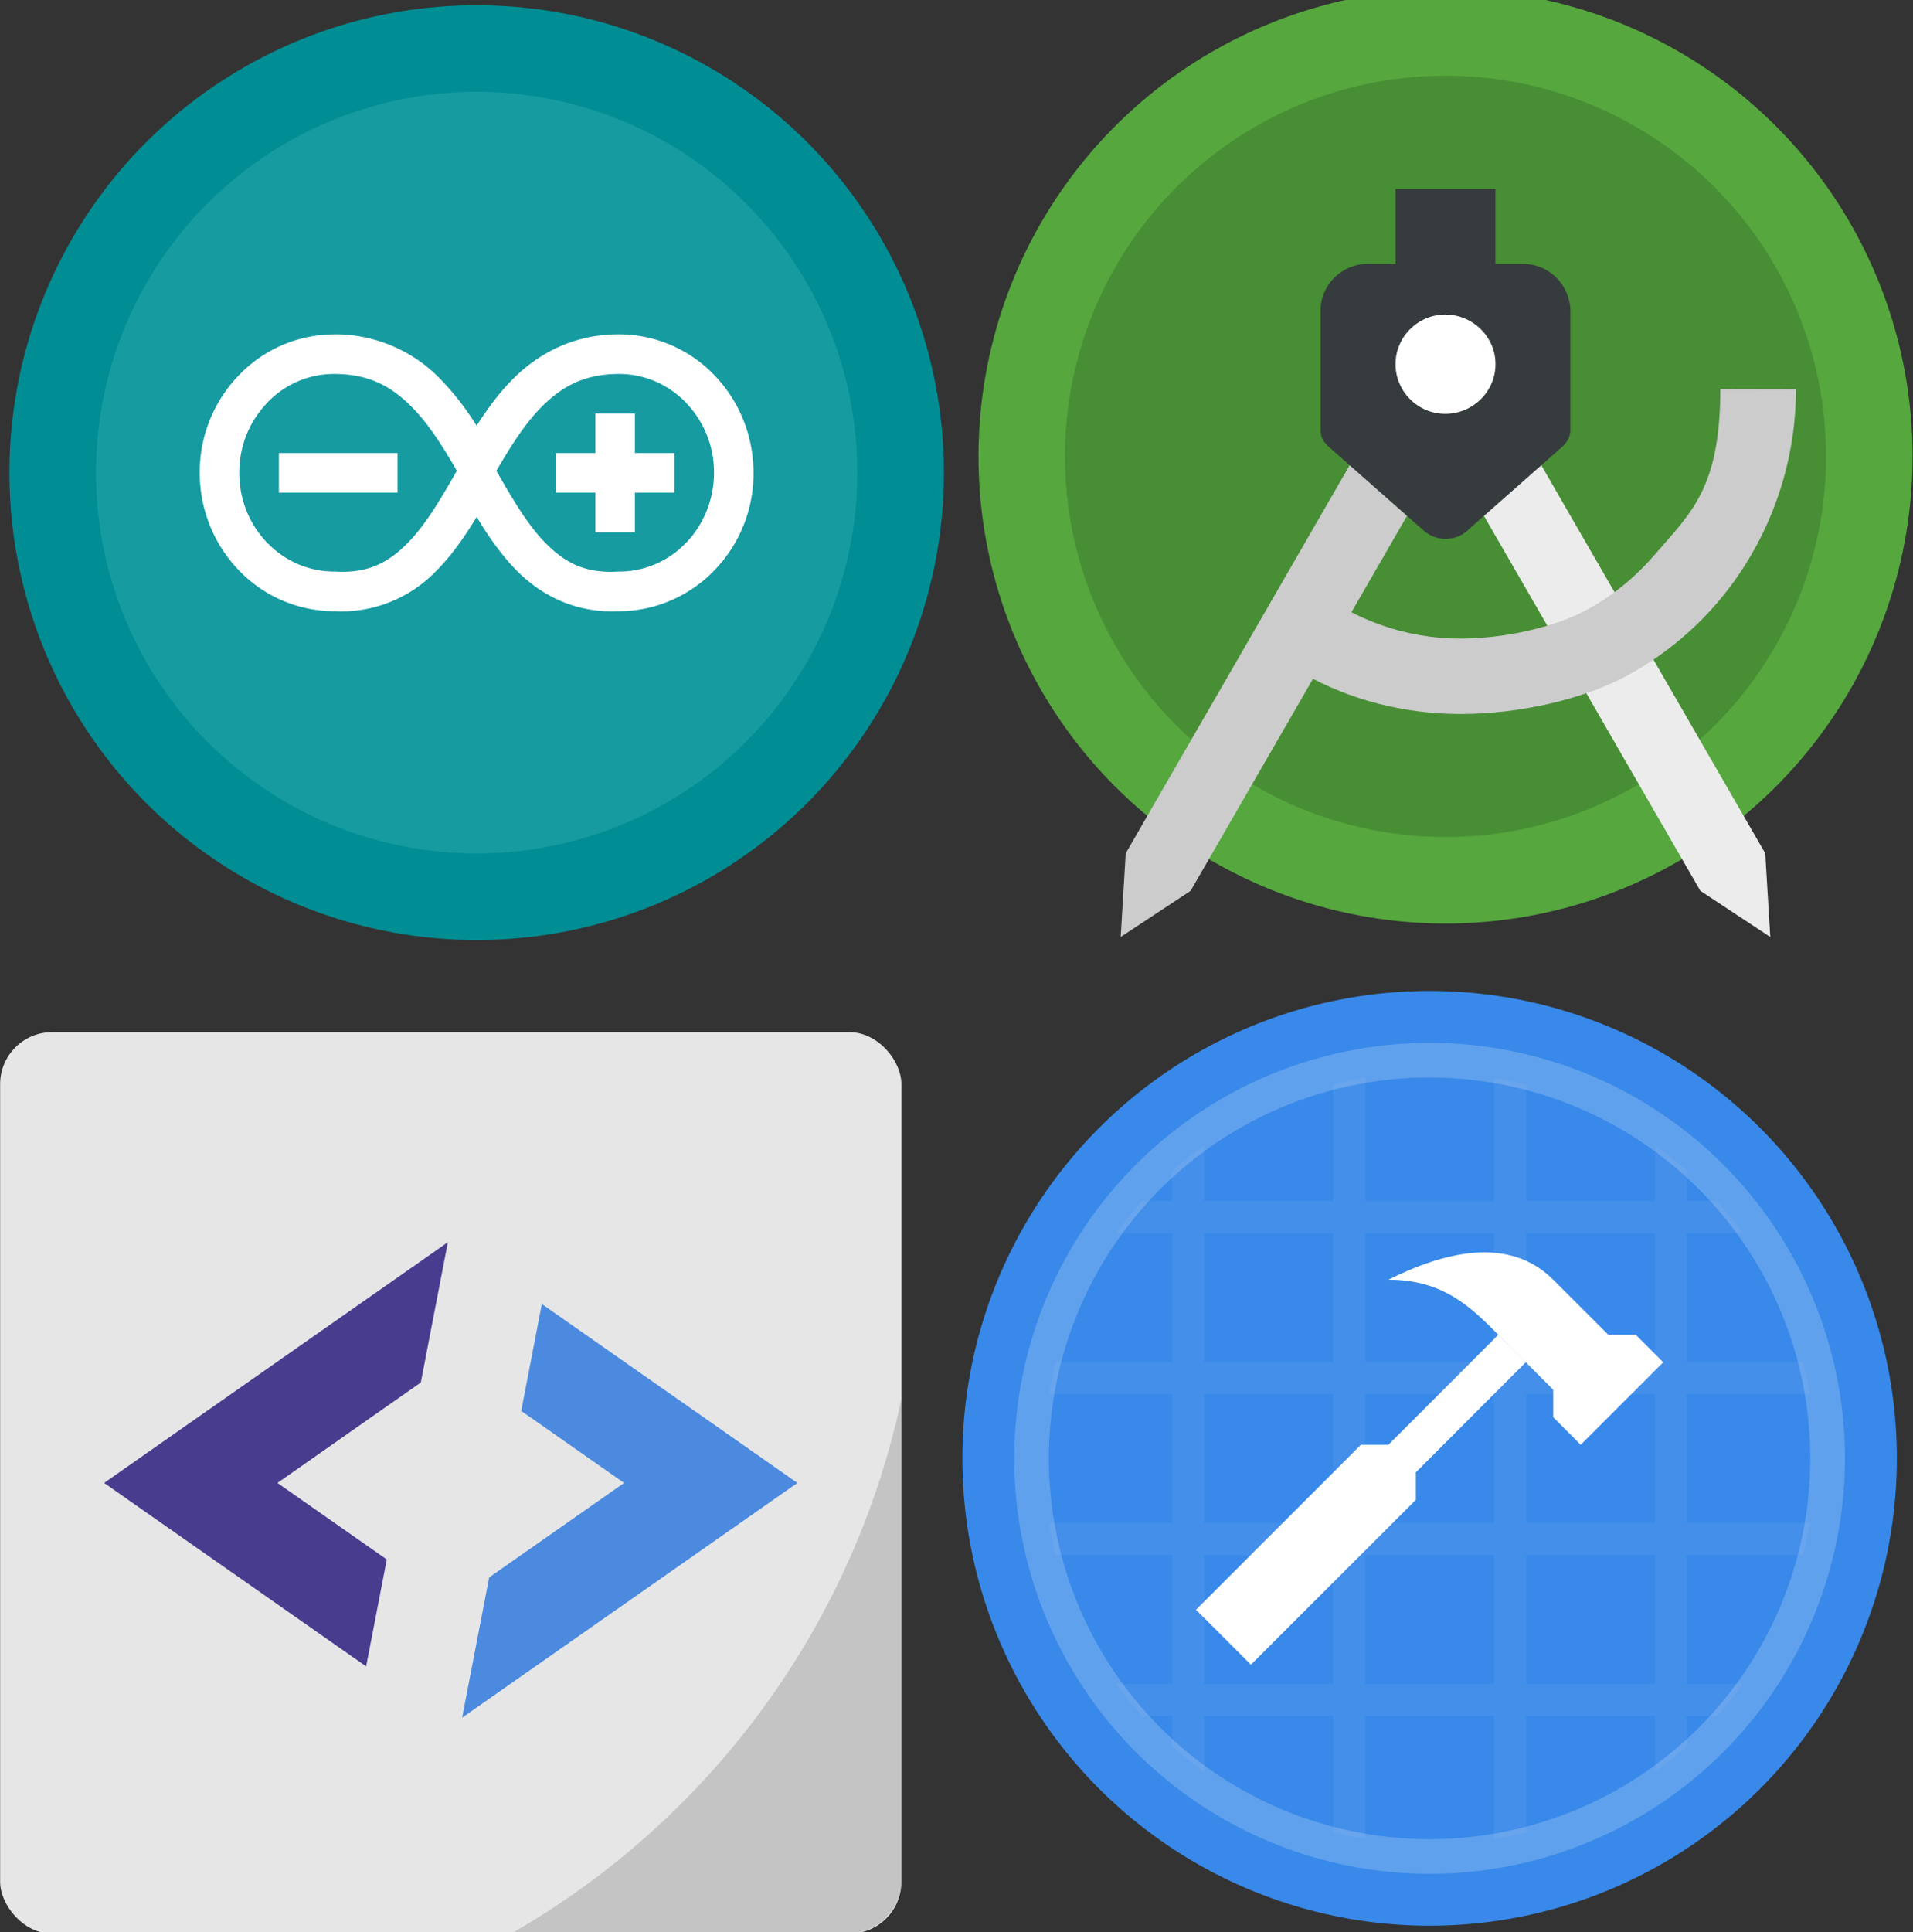 <?xml version="1.0" encoding="UTF-8" standalone="no"?>
<!-- Created with Inkscape (http://www.inkscape.org/) -->

<svg
   xmlns:dc="http://purl.org/dc/elements/1.1/"
   xmlns:cc="http://creativecommons.org/ns#"
   xmlns:rdf="http://www.w3.org/1999/02/22-rdf-syntax-ns#"
   xmlns:svg="http://www.w3.org/2000/svg"
   xmlns="http://www.w3.org/2000/svg"
   xmlns:sodipodi="http://sodipodi.sourceforge.net/DTD/sodipodi-0.dtd"
   xmlns:inkscape="http://www.inkscape.org/namespaces/inkscape"
   width="29.249mm"
   height="29.532mm"
   viewBox="0 0 29.249 29.532"
   version="1.1"
   id="svg4975"
   inkscape:version="0.92.4 (5da689c313, 2019-01-14)"
   sodipodi:docname="programming.svg">
  <rect x="0" y="0" width="29.249" height="29.532" fill="#333333" stroke="none"/>
  <defs
     id="defs4969">
    <linearGradient
       gradientUnits="userSpaceOnUse"
       gradientTransform="matrix(1.04,0,0,1.04,-25.261,-152.314)"
       y2="27.346"
       y1="57"
       x2="46.168"
       x1="46.168"
       id="b-97">
      <stop
         id="stop2725"
         offset="0" />
      <stop
         id="stop2727"
         offset="1"
         stop-opacity="0" />
    </linearGradient>
  </defs>
  <sodipodi:namedview
     id="base"
     pagecolor="#ffffff"
     bordercolor="#666666"
     borderopacity="1.0"
     inkscape:pageopacity="0.0"
     inkscape:pageshadow="2"
     inkscape:zoom="0.35"
     inkscape:cx="-241.86888"
     inkscape:cy="-304.19194"
     inkscape:document-units="mm"
     inkscape:current-layer="layer1"
     showgrid="false"
     fit-margin-top="0"
     fit-margin-left="0"
     fit-margin-right="0"
     fit-margin-bottom="0"
     inkscape:window-width="1920"
     inkscape:window-height="1003"
     inkscape:window-x="0"
     inkscape:window-y="0"
     inkscape:window-maximized="1" />
  <g
     inkscape:label="Taso 1"
     inkscape:groupmode="layer"
     id="layer1"
     transform="translate(-30.733,-38.817)">
    <g
       id="g864"
       transform="matrix(1,0,0,1,29.554,-242.489)">
      <circle
         id="circle858"
         style="fill:#008d93;paint-order:stroke markers fill"
         r="7.144"
         cy="288.53"
         cx="8.467" />
      <circle
         id="circle860"
         r="5.821"
         cy="288.53"
         cx="8.467"
         style="fill:#169ba1;paint-order:stroke markers fill" />
      <path
         id="path862"
         d="m 6.294,286.417 a 2.018,2.018 0 0 0 -1.452,0.614 2.125,2.125 0 0 0 -0.609,1.502 c 0,0.28 0.054,0.557 0.159,0.814 0.104,0.257 0.258,0.491 0.45,0.687 a 2.023,2.023 0 0 0 1.435,0.614 h 0.018 a 2.007,2.007 0 0 0 1.528,-0.59 c 0.257,-0.252 0.46,-0.548 0.644,-0.85 0.184,0.302 0.386,0.598 0.643,0.85 0.377,0.367 0.89,0.62 1.529,0.59 h 0.018 c 0.263,-0.002 0.523,-0.056 0.766,-0.159 0.25,-0.105 0.477,-0.26 0.669,-0.455 l 10e-4,-0.002 a 2.123,2.123 0 0 0 0.607,-1.499 c 0,-0.28 -0.054,-0.557 -0.158,-0.814 l -0.002,-0.005 a 2.13,2.13 0 0 0 -0.449,-0.684 2.022,2.022 0 0 0 -1.453,-0.614 c -0.671,0 -1.202,0.277 -1.594,0.661 -0.227,0.222 -0.411,0.476 -0.578,0.736 a 4.15,4.15 0 0 0 -0.577,-0.736 2.231,2.231 0 0 0 -1.595,-0.661 z m -0.007,0.605 c 0.537,0 0.88,0.192 1.193,0.51 0.25,0.252 0.468,0.595 0.684,0.97 -0.247,0.436 -0.486,0.835 -0.754,1.106 -0.296,0.298 -0.602,0.463 -1.103,0.434 h -0.02 c -0.19,0 -0.383,-0.04 -0.559,-0.117 A 1.458,1.458 0 0 1 5.263,289.6 l -0.006,-0.005 a 1.526,1.526 0 0 1 -0.419,-1.063 1.526,1.526 0 0 1 0.42,-1.062 l 0.005,-0.006 a 1.406,1.406 0 0 1 1.025,-0.442 z m 4.359,0 c 0.19,0 0.383,0.04 0.56,0.117 0.173,0.076 0.333,0.188 0.465,0.325 l 0.005,0.007 a 1.525,1.525 0 0 1 0.42,1.062 c 0,0.195 -0.038,0.392 -0.109,0.573 -0.071,0.18 -0.178,0.35 -0.311,0.49 L 11.67,289.6 a 1.408,1.408 0 0 1 -1.025,0.442 h -0.019 c -0.5,0.03 -0.807,-0.135 -1.103,-0.433 -0.268,-0.27 -0.507,-0.67 -0.754,-1.107 0.217,-0.374 0.435,-0.717 0.684,-0.97 0.314,-0.317 0.657,-0.51 1.193,-0.51 z m -0.365,0.605 v 0.604 H 9.676 v 0.605 h 0.605 v 0.605 h 0.605 v -0.605 h 0.604 v -0.605 h -0.604 v -0.604 z m -4.838,0.604 v 0.605 h 1.814 v -0.605 z"
         inkscape:connector-curvature="0"
         style="fill:#ffffff" />
    </g>
    <g
       id="g2678"
       transform="matrix(1,0,0,1,44.124,-227.423)">
      <circle
         id="circle2670"
         r="7.144"
         cy="288.53"
         cx="8.467"
         style="fill:#3889e9" />
      <path
         id="path2672"
         d="m 7.483,282.713 a 5.904,5.904 0 0 0 -0.492,0.108 v 1.776 H 5.022 v -0.85 a 5.904,5.904 0 0 0 -0.492,0.395 v 0.455 H 4.074 a 5.904,5.904 0 0 0 -0.397,0.492 H 4.53 v 1.968 H 2.756 a 5.904,5.904 0 0 0 -0.104,0.492 H 4.53 v 1.968 H 2.646 a 5.904,5.904 0 0 0 0.108,0.492 H 4.53 v 1.969 H 3.68 a 5.904,5.904 0 0 0 0.395,0.492 H 4.53 v 0.456 a 5.904,5.904 0 0 0 0.492,0.397 v -0.853 h 1.969 v 1.773 a 5.904,5.904 0 0 0 0.492,0.105 V 292.47 H 9.45 v 1.884 a 5.904,5.904 0 0 0 0.492,-0.108 v -1.776 h 1.968 v 0.85 a 5.904,5.904 0 0 0 0.492,-0.395 v -0.455 h 0.456 a 5.904,5.904 0 0 0 0.397,-0.492 h -0.853 v -1.969 h 1.773 a 5.904,5.904 0 0 0 0.106,-0.492 h -1.879 v -1.968 h 1.884 a 5.904,5.904 0 0 0 -0.108,-0.492 h -1.776 v -1.968 h 0.85 a 5.904,5.904 0 0 0 -0.395,-0.492 h -0.455 v -0.456 a 5.904,5.904 0 0 0 -0.492,-0.397 v 0.853 H 9.943 v -1.774 a 5.904,5.904 0 0 0 -0.492,-0.105 v 1.88 H 7.483 Z m -2.46,2.376 H 6.99 v 1.968 H 5.022 Z m 2.46,0 H 9.45 v 1.968 H 7.483 Z m 2.46,0 h 1.968 v 1.968 H 9.943 Z m -4.92,2.46 H 6.99 v 1.968 H 5.022 Z m 2.46,0 H 9.45 v 1.968 H 7.483 Z m 2.46,0 h 1.968 v 1.968 H 9.943 Z m -4.92,2.46 H 6.99 v 1.969 H 5.022 Z m 2.46,0 H 9.45 v 1.969 H 7.483 Z m 2.46,0 h 1.968 v 1.969 H 9.943 Z"
         inkscape:connector-curvature="0"
         style="fill:#fcfcfc;fill-opacity:0.059" />
      <path
         id="path2674"
         d="m 8.467,282.18 a 6.35,6.35 0 0 0 -6.35,6.35 6.35,6.35 0 0 0 6.35,6.35 6.35,6.35 0 0 0 6.35,-6.35 6.35,6.35 0 0 0 -6.35,-6.35 z m 0,0.53 a 5.82,5.82 0 0 1 5.82,5.82 5.82,5.82 0 0 1 -5.82,5.821 5.82,5.82 0 0 1 -5.821,-5.82 5.82,5.82 0 0 1 5.82,-5.822 z"
         inkscape:connector-curvature="0"
         style="opacity:0.2;fill:#ffffff" />
      <path
         id="path2676"
         d="m 9.157,285.387 c -0.44,0.033 -0.9,0.203 -1.32,0.413 0.84,0 1.26,0.42 1.68,0.84 l 0.84,0.842 v 0.42 l 0.42,0.421 1.262,-1.261 -0.42,-0.421 h -0.42 l -0.841,-0.84 c -0.34,-0.34 -0.76,-0.446 -1.201,-0.414 z m 0.36,1.255 -1.68,1.681 h -0.42 l -2.522,2.521 0.84,0.84 2.522,-2.52 v -0.42 l 1.68,-1.682 z"
         inkscape:connector-curvature="0"
         style="fill:#ffffff;fill-rule:evenodd" />
    </g>
    <g
       id="g2707"
       transform="matrix(0.382,0,0,0.382,43.666,-347.324)"
       style="stroke-width:0.692">
      <circle
         id="circle2693"
         r="18.693"
         cy="1029.1"
         cx="24.001"
         style="fill:#55a73e;stroke-width:0.692" />
      <circle
         id="circle2695"
         r="15.231"
         cy="1029.1"
         cx="24.001"
         style="opacity:0.15" />
      <path
         id="path2697"
         d="m 23.298,1021.6 -2.598,1.5 13.5,23.383 2.799,1.848 -0.201,-3.348 z"
         inkscape:connector-curvature="0"
         style="fill:#ececec" />
      <path
         id="path2699"
         d="m 35,1026.4 c 0,4.008 -1.191,4.959 -2.641,6.653 -0.749,0.863 -1.629,1.596 -2.638,2.15 -1.368,0.765 -3.448,1.189 -5.126,1.189 -1.677,0 -3.257,-0.44 -4.609,-1.189 -0.986,-0.794 -2.986,2.206 -1.661,2.599 1.857,1.042 4.006,1.607 6.287,1.607 2.28,0 4.93,-0.564 6.787,-1.607 0.993,-0.554 1.905,-1.238 2.704,-2.019 2.41,-2.345 3.925,-5.734 3.925,-9.366 -1.028,-0.01 -2.115,0 -3.027,-0.01 z"
         inkscape:connector-curvature="0"
         style="fill:#cccccc;stroke-width:0.692" />
      <path
         id="path2701"
         d="m 24.701,1021.6 2.598,1.5 -13.5,23.383 -2.799,1.848 0.201,-3.348 z"
         inkscape:connector-curvature="0"
         style="fill:#cccccc" />
      <path
         id="path2703"
         d="m 27.114,1021.4 h -1.114 v -3 h -4 v 3 h -1.13 c -1.024,0 -1.87,0.847 -1.87,1.859 v 4.896 h 0.016 c -0.016,0.161 0.081,0.338 0.293,0.547 l 3.756,3.313 c 0.26,0.257 0.602,0.386 0.927,0.386 v -0.016 l 0.016,0.016 c 0.341,0 0.683,-0.129 0.927,-0.386 l 3.756,-3.313 c 0.211,-0.209 0.293,-0.402 0.293,-0.547 h 0.016 v -4.879 c -0.016,-1.029 -0.846,-1.875 -1.886,-1.875 z"
         inkscape:connector-curvature="0"
         style="fill:#363c3e;stroke-width:0.692" />
      <path
         id="path2705"
         d="m 24.007,1027.4 h -0.013 c -1.095,0 -1.994,-0.89 -1.994,-1.987 0,-1.097 0.899,-1.987 1.994,-1.987 v -0.026 l 0.013,0.026 c 1.095,0.013 1.994,0.89 1.994,1.987 0,1.097 -0.899,1.974 -1.994,1.987 z"
         inkscape:connector-curvature="0"
         style="fill:#ffffff;stroke-width:0.692" />
    </g>
    <g
       id="g2753"
       transform="matrix(0.265,0,0,0.265,29.145,53.003)">
      <rect
         id="rect2732"
         ry="3"
         rx="3"
         height="52"
         width="52"
         y="6"
         x="6"
         style="fill:#e6e6e6" />
      <path
         style="opacity:0.15;fill:url(#b-97);stroke-width:3.931"
         id="path2734"
         d="M 57.999,27.161 A 46.8,46.8 0 0 1 35.468,58.002 h 19.41 c 1.73,0 3.121,-1.391 3.121,-3.121 z"
         inkscape:connector-curvature="0" />
      <path
         id="path2736"
         d="M 31.832,18.117 12,32 l 15.117,10.582 1.191,-6.168 -6.309,-4.414 8.273,-5.793 z"
         inkscape:connector-curvature="0"
         style="fill:#483c8f" />
      <path
         id="path2738"
         d="m 37.254,21.68 -1.188,6.168 5.934,4.152 -7.785,5.449 -1.559,8.09 19.344,-13.539 z"
         inkscape:connector-curvature="0"
         style="fill:#4b8adf" />
    </g>
  </g>
</svg>
